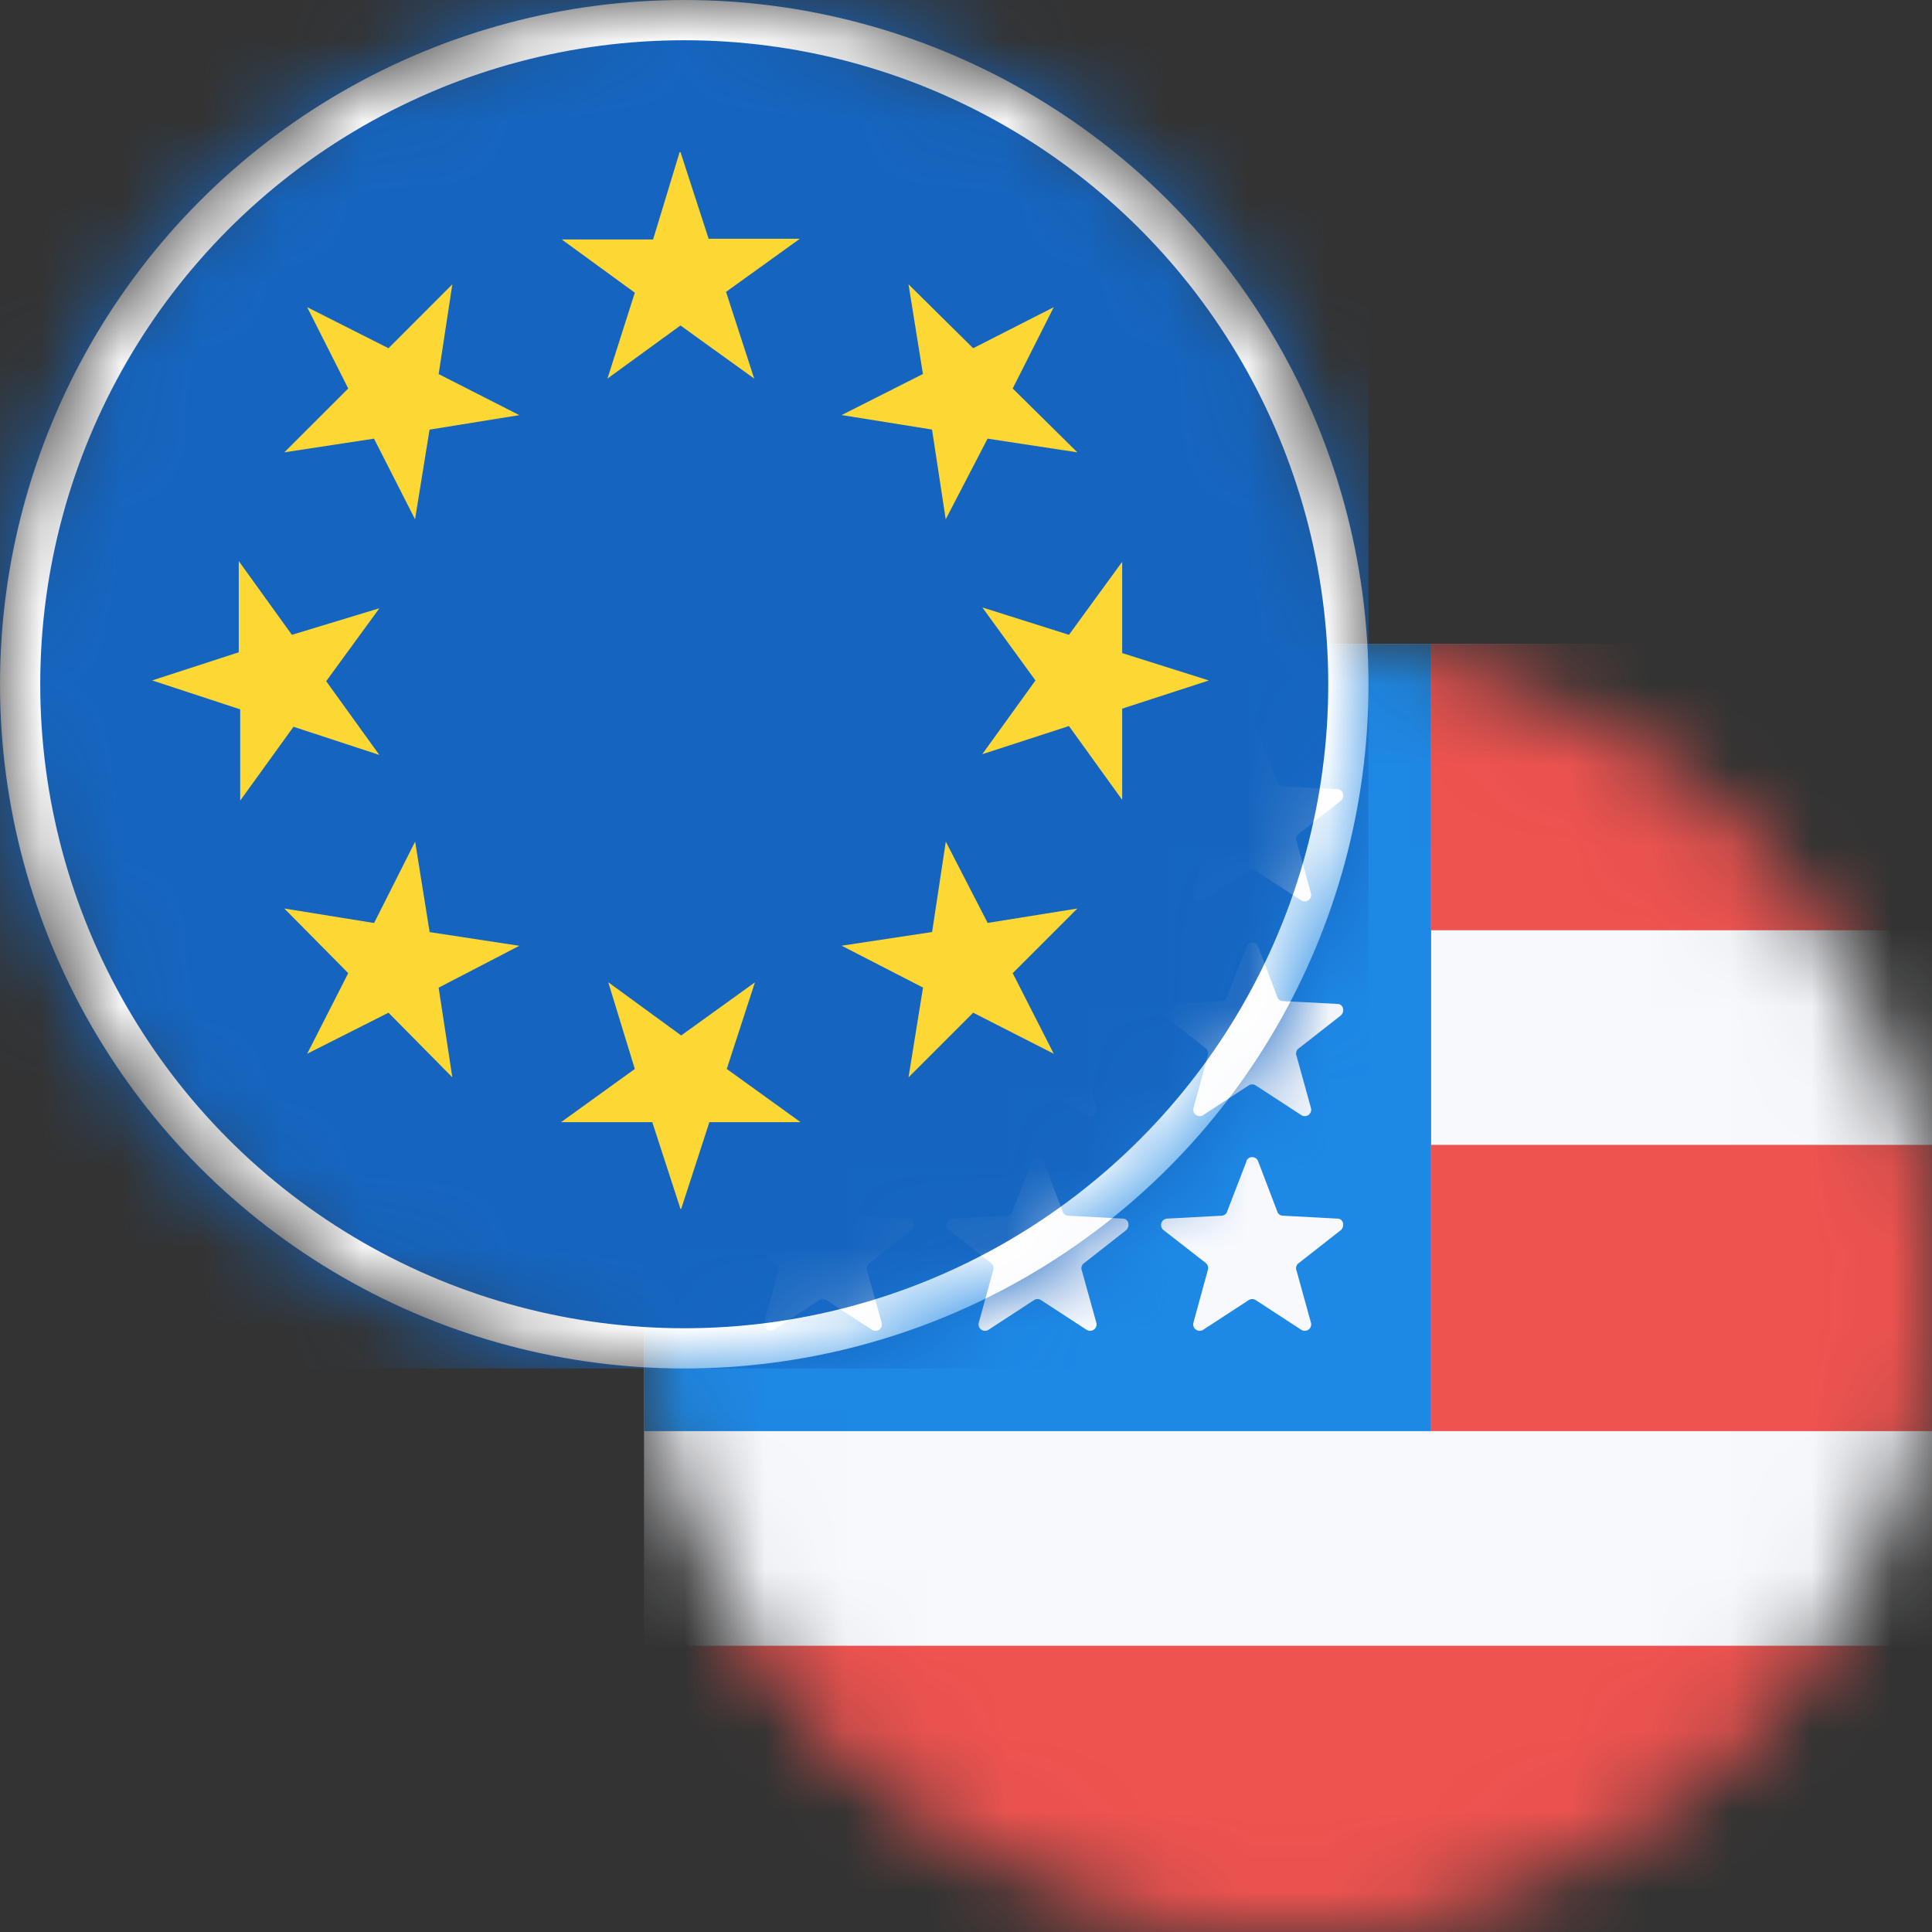 <svg xmlns="http://www.w3.org/2000/svg" width="24" height="24" fill="none" viewBox="0 0 24 24">
  <rect x="0" y="0" width="24" height="24" fill="#333333" stroke="none"/>
  <mask id="a" width="16" height="16" x="8" y="8" maskUnits="userSpaceOnUse">
    <circle cx="16" cy="16" r="7.5" fill="#fff" stroke="#fff"/>
  </mask>
  <g mask="url(#a)">
    <path fill="#F8F9FD" d="M8 8h16v16H8V8z"/>
    <path fill="#EF5350" d="M17.778 11.556H24V8h-6.222v3.556zM8 24h16v-3.556H8V24zm9.778-6.222H24v-3.556h-6.222v3.556z"/>
    <path fill="#1E88E5" d="M8 8h9.778v9.778H8V8z"/>
    <path fill="#F8F9FD" d="M10.151 9.084a.08.08 0 01.071-.043.08.08 0 01.071.043l.24.632c.01.035.045.053.071.053l.676.035c.071 0 .098.09.044.143l-.533.417a.08.08 0 00-.018.09l.178.64a.08.08 0 01-.124.088l-.56-.364a.08.08 0 00-.09 0l-.56.364a.08.08 0 01-.094.002.08.08 0 01-.03-.09l.178-.65a.08.08 0 00-.027-.088l-.524-.41a.08.08 0 01.044-.142l.676-.035c.027 0 .062-.018.071-.053l.24-.623v-.009zm0 2.667a.08.08 0 01.071-.043.08.08 0 01.071.043l.24.631c.01.036.045.054.071.054l.676.035c.071 0 .098.089.044.142l-.533.418a.08.08 0 00-.018.089l.178.64a.08.08 0 01-.124.089l-.56-.365a.081.081 0 00-.09 0l-.56.365a.08.08 0 01-.124-.089l.178-.649a.08.08 0 00-.027-.089l-.524-.409a.08.08 0 01.044-.142l.676-.035c.027 0 .062-.018.071-.054l.24-.622v-.009zm0 2.667a.08.08 0 01.113-.032.08.08 0 01.03.032l.24.63c.008.036.044.054.07.054l.676.036c.071 0 .098.089.044.142l-.533.418a.08.08 0 00-.018.089l.178.64a.08.08 0 01-.124.089l-.56-.365a.08.08 0 00-.09 0l-.56.365a.08.08 0 01-.094.001.08.08 0 01-.03-.09l.178-.65a.08.08 0 00-.027-.088l-.524-.409a.08.08 0 01.044-.142l.676-.036c.027 0 .062-.018.071-.053l.24-.622v-.01zm2.667-5.334a.08.08 0 01.142 0l.24.632c.009.035.044.053.071.053l.676.035c.07 0 .097.09.044.143l-.533.417a.08.08 0 00-.018.09l.178.64a.08.08 0 01-.125.089l-.56-.365a.08.08 0 00-.089 0l-.56.364a.08.08 0 01-.095.002.08.08 0 01-.029-.09l.178-.65a.08.08 0 00-.027-.088l-.524-.41a.08.08 0 01.044-.142l.676-.035c.026 0 .062-.018.07-.053l.24-.623v-.009zm0 2.667a.08.08 0 01.142 0l.24.631c.009.036.044.054.071.054l.676.035c.07 0 .097.089.044.142l-.533.418a.08.08 0 00-.018.089l.178.64a.08.08 0 01-.03.09.08.08 0 01-.095-.001l-.56-.365a.08.08 0 00-.089 0l-.56.365a.08.08 0 01-.124-.089l.178-.649a.08.08 0 00-.027-.089l-.524-.409a.08.08 0 010-.125.08.08 0 01.044-.017l.676-.035c.026 0 .062-.018.07-.054l.24-.622v-.009zm0 2.667a.08.08 0 01.142 0l.24.63c.009.036.044.054.071.054l.676.036c.07 0 .097.089.044.142l-.533.418a.08.08 0 00-.018.089l.178.64a.08.08 0 01-.03.09.081.081 0 01-.095-.001l-.56-.365a.08.08 0 00-.089 0l-.56.365a.08.08 0 01-.095.001.08.08 0 01-.029-.09l.178-.65a.08.08 0 00-.027-.088l-.524-.409a.08.08 0 01.044-.142l.676-.036c.026 0 .062-.018.07-.053l.24-.622v-.01zm2.666-5.334a.08.08 0 01.072-.043.08.08 0 01.07.043l.24.632c.01.035.045.053.072.053l.675.035c.071 0 .098.09.045.143l-.534.417a.08.08 0 00-.017.09l.177.64a.08.08 0 01-.124.088l-.56-.364a.08.08 0 00-.089 0l-.56.364a.08.08 0 01-.095.002.08.08 0 01-.03-.09l.178-.65a.08.08 0 00-.026-.088l-.525-.41a.08.08 0 01-.026-.086.08.08 0 01.07-.056l.676-.035c.027 0 .063-.018.071-.053l.24-.623v-.009zm0 2.667a.08.08 0 01.072-.043.08.08 0 01.07.043l.24.631c.01.036.045.054.072.054l.675.035c.071 0 .098.089.045.142l-.534.418a.08.08 0 00-.017.089l.177.64a.08.08 0 01-.124.089l-.56-.365a.08.08 0 00-.089 0l-.56.365a.08.08 0 01-.124-.089l.177-.649a.08.08 0 00-.026-.089l-.525-.409a.08.08 0 01-.026-.086.08.08 0 01.07-.056l.676-.035c.027 0 .063-.018.071-.054l.24-.622v-.009zm0 2.667a.081.081 0 01.072-.044.08.08 0 01.07.044l.24.63c.01.036.045.054.072.054l.675.036c.071 0 .098.089.045.142l-.534.418a.08.08 0 00-.017.089l.177.64a.08.08 0 01-.124.089l-.56-.365a.08.08 0 00-.089 0l-.56.365a.08.08 0 01-.095.001.08.08 0 01-.03-.09l.178-.65a.08.08 0 00-.026-.088l-.525-.409a.08.08 0 01-.026-.086.08.08 0 01.07-.056l.676-.036c.027 0 .063-.018.071-.053l.24-.622v-.01z"/>
  </g>
  <g>
    <mask id="b" width="17" height="17" x="0" y="0" maskUnits="userSpaceOnUse">
      <circle cx="8.5" cy="8.5" r="8" fill="#fff" stroke="#fff"/>
    </mask>
    <g mask="url(#b)">
      <path fill="#1565C0" d="M0 0h17v17H0V0z"/>
      <path fill="#FDD835" d="M8.453 1.889l.35 1.077h1.133l-.917.66.35 1.077-.916-.66-.907.66.34-1.067-.907-.661h1.134l.33-1.086h.01zM3.816 3.816l1.01.51.793-.794-.17 1.115 1.002.51-1.115.18-.18 1.114-.51-1.002-1.114.17.794-.793-.51-1.01zM1.889 8.453l1.077-.35V6.97l.66.916 1.087-.33-.661.906.66.916-1.066-.35-.662.917V8.812l-1.095-.36zm1.927 4.637l.51-1.001-.794-.803 1.115.18.51-1.011.18 1.124 1.114.17-1.002.52.17 1.114-.793-.803-1.01.51zm4.637 1.927l-.35-1.077H6.97l.916-.661-.33-1.077.906.661.916-.66-.35 1.076.917.661H8.812l-.35 1.077h-.01zm4.637-1.927l-1.001-.51-.803.803.18-1.115-1.011-.52 1.124-.17.17-1.123.52 1.01 1.114-.179-.803.803.51 1.001zm1.927-4.637l-1.077.35v1.133l-.661-.917-1.077.35.661-.916-.66-.907 1.076.34.661-.907v1.134l1.077.34zM13.09 3.816l-.51 1.01.803.793-1.115-.17-.52 1.002-.17-1.115-1.123-.18 1.01-.51-.179-1.114.803.794 1.001-.51z"/>
      <circle cx="8.5" cy="8.5" r="8.25" stroke="#fff" stroke-width=".5"/>
    </g>
  </g>
</svg>
